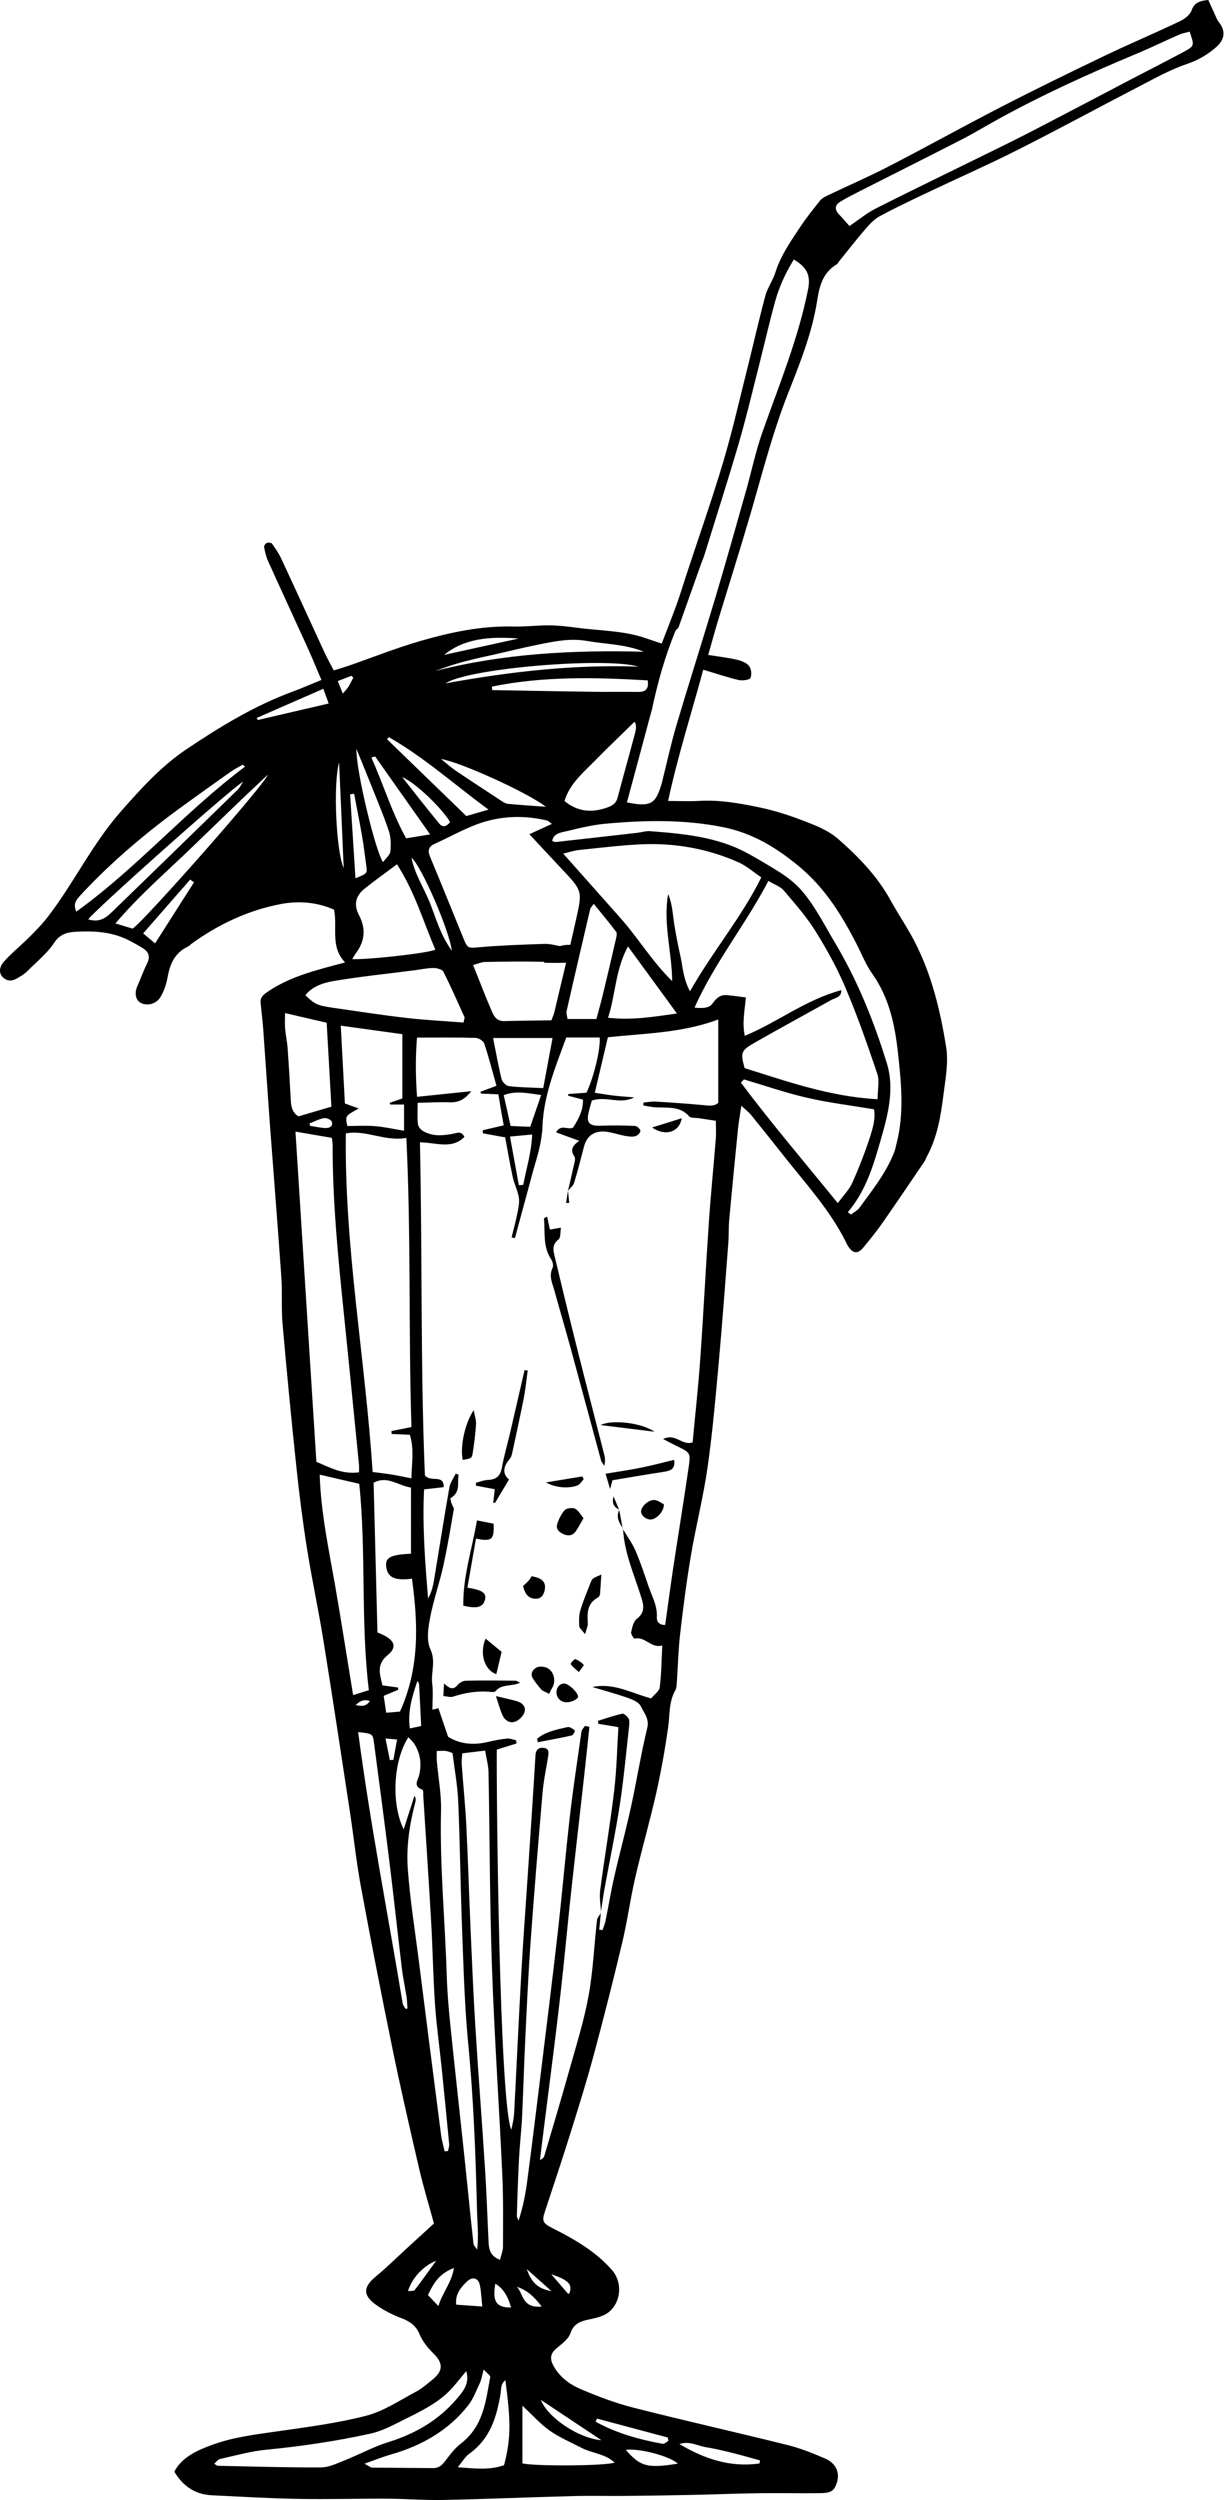 <svg width="245" height="500" viewBox="0 0 245 500" fill="none" xmlns="http://www.w3.org/2000/svg">
<path fill-rule="evenodd" clip-rule="evenodd" d="M243.778 4.429C243.356 3.891 243.131 3.216 242.848 2.6C242.439 1.734 242.054 0.855 241.662 0C239.867 0.167 238.838 0.572 238.317 2.082C238.017 2.947 236.94 3.792 235.972 4.252C231.049 6.596 225.997 8.729 221.08 11.083C214.147 14.412 207.23 17.778 200.409 21.291C192.811 25.199 185.367 29.342 177.776 33.264C173.721 35.359 169.497 37.188 165.364 39.161C164.853 39.406 164.308 39.733 163.981 40.149C162.614 41.877 161.231 43.601 160.022 45.423C158.103 48.306 156.127 51.161 155.092 54.449C154.584 56.071 153.494 57.553 153.061 59.181C151.712 64.203 150.581 69.27 149.316 74.305C147.787 80.394 146.403 86.513 144.601 92.533C142.363 100.015 139.76 107.409 137.317 114.836C136.645 116.891 136.025 118.955 135.29 120.993C134.356 123.575 133.327 126.134 132.336 128.713C131.102 128.298 130.186 128.005 129.283 127.684C124.758 126.083 119.903 126.168 115.198 125.524C113.433 125.282 111.637 125.085 109.856 125.068C107.471 125.054 105.086 125.364 102.704 125.303C96.227 125.139 90.033 126.465 83.979 128.226C79.154 129.63 74.493 131.49 69.757 133.139C68.855 133.449 67.931 133.718 66.756 134.083C66.074 132.774 65.451 131.677 64.926 130.546C62.034 124.284 59.178 118.008 56.265 111.756C55.771 110.693 55.087 109.698 54.398 108.724C54.269 108.54 53.625 108.465 53.359 108.584C53.083 108.707 52.773 109.156 52.821 109.412C53.005 110.366 53.213 111.344 53.621 112.236C56.221 118.008 58.896 123.752 61.512 129.517C62.442 131.572 63.287 133.657 64.282 135.987C62.132 136.866 60.446 137.613 58.715 138.25C50.92 141.112 44.02 145.336 37.353 149.806C32.249 153.227 28.222 157.697 24.259 162.195C18.471 168.76 14.835 176.484 9.598 183.329C8.488 184.78 7.169 186.112 5.857 187.434C4.198 189.094 2.321 190.586 0.784 192.33C-0.367 193.632 -0.173 194.971 0.863 195.7C2.093 196.562 3.118 195.86 4.11 195.257C4.6 194.957 5.084 194.62 5.472 194.225C7.319 192.365 9.459 190.651 10.845 188.542C11.905 186.937 13.278 186.474 14.931 186.368C18.113 186.167 21.326 186.273 24.317 187.421C25.768 187.976 27.118 188.77 28.44 189.554C29.639 190.262 30.123 191.213 29.482 192.542C28.726 194.092 28.126 195.7 27.448 197.281C26.835 198.702 27.142 200.075 28.215 200.606C29.455 201.223 31.23 200.821 32.065 199.448C32.76 198.296 33.233 196.974 33.468 195.683C33.949 193.043 34.753 190.654 37.625 189.288C37.884 189.165 38.065 188.927 38.296 188.76C43.571 184.947 49.417 182.119 56.071 180.825C59.751 180.113 63.383 180.423 66.81 181.929C67.543 185.537 65.989 189.346 69.022 192.487C63.407 193.986 58.034 195.25 53.495 198.378C52.575 199.012 52.044 199.506 52.119 200.456C52.262 202.235 52.511 204 52.64 205.782C53.1 212.098 53.506 218.419 53.969 224.735C54.729 234.96 55.557 245.178 56.265 255.403C56.483 258.517 56.242 261.655 56.511 264.765C57.342 274.268 58.252 283.763 59.26 293.249C59.836 298.748 60.531 304.233 61.397 309.701C62.374 315.875 63.706 322.004 64.698 328.178C66.545 339.633 68.265 351.104 70.013 362.573C70.766 367.513 71.28 372.487 72.194 377.407C74.19 388.214 76.292 399.008 78.504 409.785C80.142 417.754 81.962 425.696 83.808 433.634C84.674 437.372 85.802 441.062 86.786 444.697C84.786 446.53 82.909 448.247 81.035 449.965C79.1 451.733 77.246 453.59 75.209 455.259C72.592 457.413 72.49 459.082 75.365 461.075C76.837 462.101 78.517 462.963 80.241 463.61C82.006 464.278 83.195 465.133 83.897 466.816C84.469 468.186 85.474 469.498 86.592 470.588C88.657 472.612 88.728 474.124 86.418 475.988C85.382 476.826 84.364 477.722 83.175 478.349C79.924 480.063 76.776 482.23 73.243 483.143C67.441 484.645 61.39 485.419 55.4 486.274C50.967 486.908 46.518 487.456 42.354 488.993C39.315 490.114 36.375 491.46 34.862 494.328C36.528 497.112 38.869 498.88 42.395 499.054C48.153 499.333 53.911 499.671 59.676 499.776C65.556 499.889 71.444 499.705 77.335 499.732C81.117 499.749 84.905 500.066 88.687 499.988C97.345 499.807 105.999 499.439 114.656 499.211C118.125 499.119 121.6 499.214 125.068 499.18C129.559 499.139 134.053 499.064 138.543 498.976C142.915 498.884 147.286 498.696 151.661 498.642C155.752 498.584 159.844 498.676 163.94 498.632C166.277 498.604 166.832 498.189 167.388 496.475C168.008 494.546 167.194 492.632 165.027 491.705C162.614 490.669 160.131 489.657 157.562 489.017C147.293 486.458 136.942 484.141 126.69 481.531C123.072 480.611 119.556 479.272 116.155 477.828C113.821 476.84 111.828 475.293 110.656 473.082C109.978 471.808 110.022 470.755 111.239 469.716C112.312 468.799 113.682 467.845 114.07 466.68C114.7 464.799 115.985 464.24 117.852 463.876C119.177 463.613 120.649 463.266 121.637 462.513C124.237 460.52 124.55 456.506 122.448 454.07C119.29 450.394 115.031 447.917 110.602 445.682C108.578 444.66 108.336 444.268 108.973 442.336C110.772 436.898 112.581 431.457 114.288 425.996C115.866 420.946 117.436 415.89 118.806 410.79C120.799 403.349 122.697 395.887 124.475 388.398C125.484 384.143 126.056 379.806 127.041 375.543C128.349 369.874 129.971 364.263 131.252 358.586C132.23 354.229 133.007 349.823 133.634 345.415C133.981 342.958 133.739 340.43 135.037 338.113C135.293 337.657 135.32 337.077 135.361 336.549C135.589 333.261 135.657 329.957 136.039 326.682C136.639 321.459 137.317 316.229 138.196 311.037C139.194 305.143 140.683 299.31 141.524 293.398C142.526 286.339 143.139 279.232 143.783 272.135C144.492 264.326 145.054 256.506 145.657 248.687C145.78 247.086 145.702 245.471 145.848 243.87C146.4 237.836 146.993 231.802 147.599 225.774C147.736 224.398 147.988 223.035 148.267 221.154C149.17 221.993 149.756 222.425 150.189 222.957C152.359 225.628 154.499 228.32 156.632 231.018C161.044 236.619 165.94 241.941 169.108 248.261C169.268 248.588 169.412 248.919 169.616 249.229C170.594 250.762 171.568 250.847 172.693 249.467C173.926 247.958 175.187 246.449 176.294 244.864C179.19 240.718 182.018 236.527 184.856 232.35C185.064 232.047 185.169 231.689 185.34 231.372C187.469 227.458 188.154 223.209 188.689 218.96C189.091 215.778 189.728 212.487 189.224 209.38C187.892 201.076 185.858 192.893 181.292 185.407C180.151 183.537 179.003 181.666 177.943 179.758C175.367 175.152 171.664 171.312 167.596 167.762C166.274 166.61 164.577 165.718 162.884 165.019C159.279 163.537 155.599 162.236 151.684 161.432C147.777 160.634 143.903 159.939 139.865 160.178C137.916 160.294 135.954 160.195 133.617 160.195C135.606 151.026 138.346 142.457 140.649 133.94C143.231 134.71 145.443 135.466 147.722 136.001C148.465 136.178 149.906 135.981 150.08 135.599C150.393 134.921 150.277 133.81 149.811 133.197C149.33 132.567 148.274 132.151 147.385 131.943C145.593 131.531 143.739 131.32 141.644 130.986C142.342 128.533 142.945 126.298 143.616 124.083C145.76 117.027 147.991 109.991 150.059 102.915C152.424 94.806 154.485 86.629 157.603 78.697C159.947 72.738 162.355 66.772 163.374 60.472C163.851 57.529 164.349 54.64 167.422 52.81C167.572 52.718 167.633 52.507 167.745 52.36C169.497 50.19 171.204 47.986 173.03 45.87C173.868 44.895 174.795 43.87 175.943 43.243C179.091 41.539 182.355 40.006 185.609 38.459C191.592 35.614 197.684 32.93 203.581 29.955C211.741 25.836 219.751 21.471 227.857 17.271C230.964 15.666 234.048 13.928 237.376 12.8C239.697 12.01 241.53 10.909 243.24 9.424C244.978 7.898 245.161 6.191 243.778 4.429ZM15.271 182.32C14.576 180.9 15.186 180.034 16.065 179.077C22.245 172.399 29.25 166.488 36.773 161.047C39.864 158.808 42.971 156.583 46.095 154.379C46.862 153.841 47.731 153.415 48.548 152.934C48.705 153.064 48.858 153.193 49.015 153.326C37.053 162.276 27.516 173.489 15.271 182.32ZM17.646 183.877C18.815 182.143 45.809 158.058 48.637 156.314C48.095 157.145 47.918 157.571 47.598 157.881C39.319 165.953 31.032 174.021 22.733 182.072C21.459 183.305 20.171 184.641 17.646 183.877ZM31.019 188.668C30.106 187.908 29.434 187.349 28.63 186.678C31.86 182.978 34.944 179.445 38.034 175.915C38.286 176.096 38.545 176.28 38.801 176.46C36.266 180.443 33.731 184.423 31.019 188.668ZM26.535 185.727C25.605 185.445 24.583 185.138 23.087 184.685C27.813 179.111 33.223 174.447 38.317 169.534C43.38 164.648 48.415 159.738 53.574 154.927C52.937 156.907 29.063 183.956 26.535 185.727ZM51.584 143.997C51.495 143.861 51.41 143.728 51.322 143.595C55.662 141.694 59.999 139.796 64.667 137.756C65.042 138.795 65.356 139.664 65.734 140.699C60.865 141.834 56.221 142.917 51.584 143.997ZM129.549 136.076C129.77 137.779 129.17 138.41 127.617 138.383C124.632 138.342 121.654 138.4 118.673 138.359C111.927 138.267 105.191 138.137 98.449 138.021C98.425 137.786 98.397 137.555 98.374 137.32C108.697 135.207 119.116 135.459 129.549 136.076ZM126.898 147.037C125.811 151.2 124.608 155.34 123.528 159.5C123.215 160.699 122.479 161.166 121.201 161.588C118.101 162.61 115.409 162.27 112.898 160.198C113.934 156.713 116.731 154.457 119.143 151.984C121.63 149.439 124.23 146.979 126.915 144.342C127.443 145.238 127.123 146.181 126.898 147.037ZM112.261 173.687C116.428 178.109 116.499 178.116 115.266 183.659C114.874 185.431 114.472 187.199 114.06 188.968C113.361 188.961 112.697 188.988 112.022 189.22C111.021 189.053 109.999 188.743 108.99 188.777C104.721 188.913 100.445 189.056 96.197 189.417C93.621 189.635 93.556 189.792 92.691 187.68C90.469 182.245 88.292 176.804 86.03 171.387C85.532 170.191 85.6 169.356 86.974 168.743C90.268 167.275 93.403 165.404 96.851 164.368C100.881 163.159 105.188 163.084 109.399 164.106C109.648 164.164 109.842 164.399 110.384 164.781C108.84 165.486 107.505 166.096 105.873 166.839C108.111 169.237 110.176 171.469 112.261 173.687ZM106.043 225.362C104.738 225.304 103.573 225.257 102.125 225.195C101.665 223.148 101.225 221.182 100.745 219.032C103.256 218.054 105.515 218.671 108.237 218.994C107.467 221.226 106.762 223.274 106.043 225.362ZM106.438 226.899C106.282 230.514 105.263 233.716 104.649 236.974C104.356 236.997 104.06 237.021 103.77 237.042C103.201 233.921 102.636 230.803 101.999 227.314C103.481 227.175 104.776 227.056 106.438 226.899ZM101.777 217.229C101.215 217.165 100.459 216.381 100.319 215.826C99.675 213.23 99.222 210.603 98.619 207.604H110.51C109.907 210.848 109.317 214.047 108.646 217.618C106.258 217.505 103.999 217.488 101.777 217.229ZM110.281 204.061C107.184 204.112 104.033 204.129 100.881 204.218C99.317 204.259 98.789 203.226 98.374 202.276C97.082 199.298 95.934 196.276 94.619 193.002C95.59 192.746 96.295 192.409 97.018 192.395C100.796 192.324 104.581 192.259 108.356 192.351C108.506 192.354 108.66 192.361 108.799 192.361C108.793 192.47 108.84 192.538 108.959 192.548C110.397 192.603 111.777 192.576 113.222 192.548C112.435 195.857 111.637 199.162 110.861 202.473C110.758 202.892 110.561 203.301 110.281 204.061ZM113.334 202.163C114.871 195.37 116.458 188.576 118.046 181.792C118.084 181.629 118.247 181.489 118.745 180.76C120.401 182.808 121.859 184.549 123.218 186.344C123.436 186.637 123.331 187.186 123.235 187.595C122.38 191.332 121.498 195.06 120.602 198.787C120.21 200.422 119.746 202.047 119.28 203.802H113.508C113.45 203.318 113.212 202.708 113.334 202.163ZM125.593 189.285C128.956 193.891 132.032 198.095 135.388 202.698C130.642 203.369 126.424 204.081 121.607 203.55C123.15 198.852 123.014 194.071 125.593 189.285ZM138.002 198.255C136.632 195.717 136.577 193.496 136.114 191.373C135.657 189.281 135.225 187.176 134.884 185.063C134.547 182.968 134.492 180.825 133.63 178.808C132.584 184.661 134.383 190.351 134.438 196.228C130.404 192.279 127.641 187.595 123.992 183.496C120.291 179.332 116.595 175.166 112.639 170.716C113.927 170.416 114.827 170.103 115.757 170.004C119.917 169.581 124.07 169.05 128.247 168.862C135.027 168.559 141.552 169.738 147.64 172.433C149.299 173.166 150.679 174.413 152.26 175.472C148.352 183.414 142.553 190.228 138.002 198.255ZM71.805 183.039C70.708 180.951 71.09 179.206 72.916 177.734C74.963 176.092 77.12 174.559 79.4 172.859C83.004 178.474 84.66 184.344 87.076 189.928C85.58 190.637 73.672 191.962 70.439 191.826C70.759 191.315 71.018 190.848 71.332 190.419C73.059 188.034 73.113 185.523 71.805 183.039ZM85.968 180.542C84.769 177.54 82.882 174.729 82.302 171.537C84.353 173.312 89.917 186.198 90.36 190.14C88.016 186.855 87.188 183.601 85.968 180.542ZM80.435 155.418C83.304 156.617 88.711 162.058 90.019 164.42C89.427 165.169 88.629 165.649 87.87 164.736C85.338 161.667 82.905 158.529 80.435 155.418ZM100.241 160.147C97.195 158.15 94.145 156.157 91.13 154.127C90.214 153.507 89.399 152.76 88.197 151.8C92.036 152.386 105.621 158.566 109.171 161.357C106.23 161.135 103.873 160.989 101.525 160.764C101.075 160.713 100.629 160.403 100.241 160.147ZM89.11 136.672C93.539 133.653 121.051 131.367 127.719 133.326C114.895 132.88 102.285 134.277 89.11 136.672ZM103.753 127.701C98.37 128.884 93.6 129.93 88.824 130.979C92.861 127.674 97.866 127.265 103.753 127.701ZM90.806 132.897C92.125 132.495 93.461 132.148 94.81 131.817C96.251 131.466 97.703 131.17 99.147 130.839C101.944 130.205 104.724 129.507 107.535 128.945C110.779 128.294 113.968 127.589 117.409 128.192C121.177 128.856 125.102 128.832 128.768 130.345C114.639 129.981 100.653 130.689 86.95 134.222C88.234 133.776 89.502 133.296 90.806 132.897ZM77.781 147.439C84.824 151.469 90.715 156.777 97.699 161.922C95.743 162.491 94.639 162.811 93.266 163.21C87.955 158.065 82.677 152.948 77.396 147.834C77.526 147.701 77.655 147.571 77.781 147.439ZM75.018 151.282C78.592 156.352 82.173 161.425 86.023 166.883C84.261 167.169 82.885 167.394 81.229 167.663C78.35 162.495 76.691 156.876 74.272 151.517C74.524 151.439 74.769 151.357 75.018 151.282ZM71.284 149.776C72.163 151.933 73.059 154.093 73.921 156.256C75.222 159.53 76.612 162.788 77.744 166.116C78.187 167.425 78.21 168.903 78.081 170.28C78.016 170.982 77.185 171.622 76.609 172.416C75.233 170.682 71.199 154.328 71.284 149.776ZM72.425 167.281C72.759 169.21 72.977 171.155 73.253 173.094C73.481 174.682 73.485 174.682 71.093 175.653C70.728 169.963 70.374 164.416 70.023 158.873C70.289 158.825 70.555 158.784 70.82 158.74C71.359 161.585 71.931 164.426 72.425 167.281ZM67.819 152.467C68.132 159.52 68.439 166.573 68.742 173.625C67.236 170.304 66.592 156.863 67.819 152.467ZM68.568 138.71C68.18 137.749 67.904 137.071 67.556 136.219C68.603 135.814 69.447 135.483 70.289 135.153C70.412 135.279 70.538 135.408 70.657 135.534C70.323 136.164 70.016 136.802 69.648 137.408C69.42 137.779 69.086 138.093 68.568 138.71ZM66.875 196.177C72.156 195.298 77.509 194.749 82.834 194.061C84.115 193.898 85.393 193.612 86.677 193.594C87.359 193.591 88.439 193.884 88.66 194.317C90.176 197.315 91.525 200.385 92.902 203.434C92.963 203.574 92.844 203.782 92.708 204.507C88.827 204.201 85.059 204.017 81.325 203.587C76.487 203.029 71.665 202.289 66.848 201.591C63.386 201.09 63.045 200.909 61.076 199.046C62.48 197.237 64.725 196.538 66.875 196.177ZM79.992 342.318C79.243 342.379 78.272 342.457 77.239 342.546C77.066 341.357 76.906 340.273 76.745 339.166C77.764 338.74 78.704 338.348 79.641 337.96C79.624 337.807 79.614 337.653 79.604 337.5C78.623 337.367 77.641 337.231 76.493 337.074C76.03 334.934 75.151 332.955 77.543 331.009C79.635 329.302 78.882 327.766 75.492 326.498C75.24 316.601 74.974 306.577 74.722 296.543C77.526 295.065 79.529 297.102 82.197 297.518V310.741C78.009 310.938 76.974 311.507 77.26 313.463C77.549 315.504 79.025 316.185 82.391 315.735C83.618 324.693 83.958 333.561 79.992 342.318ZM83.485 336.168C83.6 336.389 83.802 336.607 83.812 336.839C83.965 339.578 84.098 342.328 84.234 345.2C83.539 345.35 82.902 345.483 81.972 345.687C81.485 342.294 82.456 339.238 83.485 336.168ZM79.42 347.898C79.151 349.346 78.909 350.665 78.667 351.983C78.432 351.987 78.197 351.994 77.965 351.997C77.703 350.699 77.447 349.404 77.1 347.69C78.098 347.782 78.565 347.823 79.42 347.898ZM82.285 295.668C80.827 295.385 79.618 295.119 78.394 294.918C77.154 294.714 75.9 294.577 74.527 294.393C73.059 271.726 68.865 249.512 69.168 226.681C73.216 225.911 76.933 228.35 81.27 227.584C82.224 247.086 81.679 266.281 82.289 285.412C80.704 285.726 79.502 285.968 78.296 286.206C78.302 286.4 78.306 286.598 78.316 286.792C79.485 286.847 80.65 286.894 81.972 286.952C82.868 289.79 82.343 292.591 82.285 295.668ZM78.043 220.902H80.81V226.149C78.854 225.826 76.967 225.393 75.055 225.233C73.192 225.076 71.301 225.199 69.468 225.199C69.032 223.171 69.032 223.171 71.757 221.7C70.838 221.366 70.081 221.093 68.981 220.695C68.718 215.72 68.446 210.623 68.156 205.131C72.483 205.731 76.357 206.265 80.473 206.834V219.693C79.716 219.952 78.834 220.252 77.948 220.555C77.975 220.671 78.006 220.783 78.043 220.902ZM65.09 225.611C64.051 225.57 63.022 225.318 61.993 225.165C61.962 225.001 61.938 224.834 61.918 224.674C62.872 224.303 63.802 223.812 64.803 223.618C65.26 223.529 66.18 223.921 66.33 224.286C66.691 225.127 66.003 225.648 65.09 225.611ZM57.529 209.703C57.434 208.378 57.141 207.063 57.025 205.737C56.94 204.787 57.008 203.823 57.008 202.616C59.996 203.312 62.555 203.901 65.335 204.545C65.655 210.248 65.976 215.894 66.279 221.335C63.853 222.047 61.829 222.647 59.693 223.27C58.504 222.565 58.231 221.393 58.163 220.105C57.976 216.633 57.778 213.168 57.529 209.703ZM59.097 226.323C61.475 226.732 63.833 227.134 66.367 227.57C66.408 227.945 66.521 228.463 66.521 228.981C66.51 240.227 67.608 251.413 68.759 262.598C69.802 272.704 70.79 282.816 71.795 292.921C71.839 293.358 71.802 293.794 71.802 294.465C68.531 294.901 66.142 293.593 63.277 292.356C61.891 270.493 60.5 248.49 59.097 226.323ZM66.977 316.832C65.71 309.616 64.173 302.437 63.941 294.928C66.582 295.542 69.035 296.111 71.846 296.761C73.267 310.318 72.098 324.147 73.768 338.035C72.698 338.369 71.819 338.645 70.623 339.019C69.376 331.418 68.248 324.117 66.977 316.832ZM73.982 340.205C73.284 341.255 72.459 341.299 71.13 341.006C72.027 340.185 72.722 339.793 73.982 340.205ZM81.117 401.782C80.916 401.41 80.595 401.056 80.531 400.664C77.546 382.61 74.02 364.624 71.631 346.423C74.524 346.733 74.561 346.73 74.807 348.621C75.856 356.593 76.919 364.566 77.907 372.542C78.779 379.629 79.536 386.726 80.391 393.812C80.616 395.673 81.025 397.509 81.308 399.359C81.423 400.136 81.434 400.923 81.495 401.703C81.365 401.73 81.243 401.758 81.117 401.782ZM83.849 392.8C83.045 386.422 82.006 380.061 81.553 373.67C81.246 369.278 81.907 364.855 83.045 360.535C83.158 360.116 83.239 359.694 82.892 359.155C82.197 361.326 81.502 363.493 80.735 365.871C78.207 360.712 78.65 352.096 81.682 347.438C82.135 347.946 82.599 348.341 82.888 348.811C84.108 350.771 84.347 352.869 83.829 355.033C83.573 356.096 82.544 357.234 84.49 357.939C84.704 358.014 84.629 358.77 84.657 359.213C85.188 367.578 85.747 375.932 86.227 384.293C86.541 389.816 86.623 395.346 87.001 400.862C87.297 405.127 87.9 409.373 88.336 413.631C88.854 418.691 89.362 423.754 89.832 428.817C89.88 429.27 89.686 429.744 89.604 430.207C89.382 430.224 89.151 430.241 88.926 430.258C88.687 429.185 88.36 428.122 88.221 427.042C86.742 415.631 85.29 404.214 83.849 392.8ZM95.096 405.7C94.694 399.294 94.425 392.889 94.142 386.48C93.829 379.349 93.624 372.215 93.266 365.094C93.055 361.012 92.639 356.937 92.347 352.862C92.295 352.171 92.404 351.469 92.449 350.668C93.934 350.491 95.287 350.328 97.024 350.116C97.277 351.697 97.679 353.07 97.702 354.447C97.954 367.455 97.941 380.47 98.394 393.472C98.874 407.277 99.825 421.072 100.459 434.871C100.68 439.679 100.605 444.5 100.598 449.314C100.592 450.155 100.234 450.99 100.006 451.961C97.931 451.174 97.791 449.747 97.716 448.339C97.474 443.644 97.338 438.943 97.035 434.251C96.432 424.732 95.692 415.219 95.096 405.7ZM96.459 461.297C94.384 461.15 92.83 461.041 91.243 460.929C90.997 458.895 92.105 457.528 93.399 456.292C94.472 455.266 95.645 455.559 95.958 456.963C96.241 458.247 96.272 459.576 96.459 461.297ZM92.415 385.768C92.711 393.431 92.905 401.107 93.645 408.735C94.711 419.757 95.123 430.793 95.396 441.842C95.461 444.493 95.75 447.14 95.44 449.92C95.181 449.529 94.745 449.154 94.697 448.741C94.064 442.98 93.501 437.212 92.895 431.447C91.955 422.572 90.96 413.703 90.05 404.827C89.713 401.546 89.444 398.248 89.345 394.957C89.004 383.993 87.931 373.053 88.207 362.068C88.285 358.791 87.651 355.496 87.365 352.208C87.307 351.612 87.359 351.002 87.359 350.181C88.2 350.181 88.694 350.14 89.178 350.195C89.553 350.242 89.921 350.413 90.503 350.593C90.898 353.837 91.512 357.091 91.648 360.365C92.009 368.832 92.091 377.302 92.415 385.768ZM82.912 458.039C82.752 458.247 82.108 458.155 81.597 458.213C82.415 455.549 84.694 453.154 87.232 452.145C85.805 454.118 84.401 456.104 82.912 458.039ZM87.679 461.205C86.704 460.183 86.166 459.614 85.583 459C86.65 456.833 87.655 454.803 90.786 453.583C90.333 456.564 88.507 458.445 87.679 461.205ZM64.19 493.48C57.315 493.514 50.439 493.296 43.564 493.153C43.4 493.15 43.243 492.983 42.838 492.754C43.25 492.4 43.56 491.896 43.986 491.8C47.059 491.116 50.122 490.247 53.25 489.943C60.282 489.259 67.24 488.226 74.098 486.724C76.176 486.267 78.149 485.262 80.043 484.308C83.679 482.479 87.457 480.782 90.214 477.838C91.192 476.785 92.053 475.647 93.243 474.22C93.992 476.646 92.646 478.233 91.444 479.657C87.945 483.818 83.352 486.652 77.802 488.373C74.732 489.323 71.907 490.884 68.923 492.07C67.403 492.679 65.775 493.473 64.19 493.48ZM86.619 493.616C82.541 493.579 78.466 493.565 74.388 493.518C74.136 493.514 73.894 493.269 72.892 492.734C75.045 491.981 76.551 491.361 78.118 490.918C84.473 489.109 89.798 485.974 93.645 481.061C94.697 479.712 95.28 478.056 96.006 476.516C96.299 475.882 96.391 475.174 96.738 473.899C97.427 474.669 98.108 475.106 98.047 475.419C97.133 480.22 96.745 485.208 92.139 488.737C90.953 489.644 90.053 490.874 89.161 492.042C88.507 492.884 87.917 493.627 86.619 493.616ZM100.81 493.03C98.029 494.035 95.144 493.725 91.549 493.446C92.551 492.236 93.031 491.337 93.811 490.778C98.138 487.681 99.324 483.317 100.118 478.758C100.271 477.862 100.053 476.836 101.079 476.029C102.074 483.787 102.319 487.293 100.81 493.03ZM99.065 456.738C100.554 457.614 101.566 459.12 102.207 461.491C99.215 461.528 98.469 460.295 99.065 456.738ZM104.486 492.683V481.146C106.578 483.088 108.091 484.823 109.965 486.141C111.896 487.497 114.183 488.458 116.326 489.576C118.411 490.662 121.085 490.744 122.912 492.523C120.877 493.184 107.351 493.269 104.486 492.683ZM103.385 457.358C105.416 458.019 106.82 459.324 108.343 461.307C104.411 461.695 104.704 458.779 103.385 457.358ZM141.204 489.436C143.061 489.746 144.894 490.185 146.717 490.639C148.499 491.078 150.25 491.603 152.015 492.09C151.971 492.291 151.93 492.492 151.885 492.696C145.913 493.531 140.754 491.695 135.893 488.812C137.821 488.127 139.463 489.143 141.204 489.436ZM125.16 489.978C127.637 489.586 133.821 491.139 135.576 492.724C129.453 493.695 128.128 493.327 125.16 489.978ZM119.382 483.708C124.118 484.973 128.843 486.24 133.576 487.507C133.61 487.729 133.644 487.954 133.671 488.179C133.3 488.386 132.874 488.819 132.56 488.761C127.821 487.906 123.256 486.632 119.14 484.342C119.225 484.128 119.307 483.92 119.382 483.708ZM120.281 488.032C115.886 487.732 109.546 483.576 108.172 479.974C112.268 482.7 116.329 485.402 120.281 488.032ZM113.852 458.714C113.76 458.717 113.617 458.752 113.583 458.711C112.465 457.426 111.358 456.135 110.247 454.844C113.845 456.057 114.544 456.932 113.852 458.714ZM110.298 458.23C107.665 457.736 106.336 456.636 105.348 453.811C106.902 455.201 108.459 456.591 110.298 458.23ZM143.668 220.558C142.778 221.352 141.627 221.114 140.434 221.001C137.358 220.718 134.271 220.504 131.184 220.32C130.37 220.272 129.538 220.432 128.714 220.497C128.693 220.691 128.673 220.889 128.656 221.083C129.348 221.202 130.032 221.369 130.734 221.43C133.218 221.655 135.93 221.062 137.831 223.274C138.145 223.638 139.143 223.543 139.824 223.648C140.891 223.815 141.957 223.969 143.17 224.153C143.17 225.434 143.248 226.579 143.163 227.713C142.714 233.321 142.148 238.919 141.766 244.531C141.143 253.6 140.7 262.677 140.053 271.74C139.661 277.334 139.044 282.911 138.526 288.479C136.349 289.177 135.143 286.56 132.618 287.801C133.729 288.373 134.516 288.799 135.317 289.194C138.066 290.523 138.158 290.533 137.739 293.385C136.748 300.196 135.64 306.993 134.611 313.797C134.056 317.497 133.569 321.204 133.037 324.992C131.647 325.003 131.32 324.141 131.368 323.432C131.511 321.197 130.397 319.272 129.702 317.248C128.881 314.863 128.101 312.458 127.099 310.134C126.451 308.652 125.467 307.289 124.618 305.879C124.881 310.679 126.911 315.098 128.308 319.65C128.785 321.18 128.976 322.509 127.375 323.759C126.652 324.321 126.434 325.5 126.227 326.437C126.141 326.829 126.792 327.749 126.898 327.725C129.068 327.2 130.141 329.722 132.451 329.098C132.305 331.967 132.291 334.716 131.954 337.439C131.862 338.232 130.83 338.931 130.23 339.677C126.223 338.611 122.731 336.502 118.482 337.401C120.864 338.12 123.276 338.778 125.617 339.595C126.567 339.933 127.784 340.474 128.138 341.207C128.792 342.556 129.896 343.752 129.453 345.578C128.172 350.876 127.32 356.253 126.155 361.578C125.143 366.201 123.886 370.787 122.837 375.407C122.176 378.283 121.712 381.189 121.123 384.078C120.993 384.736 120.724 385.37 120.51 386.013C120.288 385.99 120.073 385.962 119.852 385.942C119.951 384.838 120.06 383.734 120.159 382.63C119.876 383.1 119.453 383.557 119.399 384.044C118.823 389.104 118.619 394.208 117.705 399.209C116.792 404.207 115.239 409.117 113.859 414.044C112.264 419.751 110.554 425.437 108.881 431.127C108.782 431.454 108.588 431.754 107.992 431.989C109.74 417.597 111.76 403.223 113.154 388.804C114.557 374.31 116.407 359.85 117.879 345.36C117.579 345.302 117.283 345.244 116.983 345.186C116.745 345.561 116.349 345.922 116.295 346.321C115.484 351.987 114.622 357.646 113.968 363.326C113.079 371.046 112.425 378.784 111.549 386.508C110.452 396.173 109.239 405.833 108.057 415.488C107.218 422.316 106.374 429.144 105.477 435.968C105.123 438.677 104.626 441.372 103.706 444.132C103.59 443.784 103.355 443.44 103.368 443.099C103.484 439.277 103.607 435.447 103.808 431.624C103.954 428.868 104.282 426.122 104.418 423.365C104.663 418.207 104.799 413.049 105.052 407.894C105.365 401.39 105.655 394.886 106.118 388.392C106.833 378.422 107.661 368.457 108.513 358.501C108.721 356.109 109.242 353.745 109.614 351.367C109.74 350.552 109.893 349.616 108.591 349.554C107.508 349.5 107.143 350.157 107.089 351.135C106.646 358.603 106.149 366.065 105.651 373.533C105.205 380.375 104.684 387.213 104.295 394.051C103.76 403.489 103.338 412.933 102.84 422.367C102.779 423.573 102.558 424.769 102.247 425.945C99.862 420.214 99.276 358.528 99.355 349.922C100.673 349.51 101.985 349.101 103.304 348.692C103.273 348.478 103.246 348.266 103.219 348.052C102.619 347.929 101.999 347.653 101.42 347.711C100.135 347.84 98.861 348.082 97.61 348.386C94.697 349.084 91.968 348.825 89.617 347.346C88.95 345.374 88.312 343.503 87.675 341.629C87.451 341.687 87.134 341.769 86.483 341.939C86.483 340.062 86.65 338.369 86.442 336.709C86.159 334.461 87.205 332.29 86.094 329.899C85.256 328.076 85.624 325.65 86.016 323.575C86.67 320.079 87.887 316.672 88.657 313.19C89.488 309.439 90.108 305.65 90.762 301.869C90.82 301.521 90.442 301.133 90.333 300.744C90.221 300.366 89.996 299.705 90.149 299.606C92.183 298.376 91.413 296.536 91.726 294.938C91.536 294.87 91.338 294.799 91.147 294.727C90.708 295.64 90.047 296.519 89.876 297.47C88.8 303.633 87.832 309.817 86.81 315.988C86.595 317.241 86.306 318.482 85.618 319.691C85.018 312.448 84.459 305.252 84.813 297.875C86.204 297.719 87.43 297.576 88.745 297.426C88.772 294.734 86.152 296.557 84.98 295.061C84.078 273.286 84.483 250.949 83.986 228.469C87.089 228.469 90.377 229.955 92.881 227.369C92.227 226.064 91.311 226.64 90.486 226.776C88.715 227.073 87.008 227.294 85.233 226.524C84.166 226.064 83.621 225.478 83.549 224.551C83.457 223.328 83.529 222.098 83.529 220.562C85.798 220.514 87.87 220.381 89.931 220.459C91.689 220.524 92.902 219.942 94.251 218.238C90.398 218.637 87.103 218.981 83.41 219.362C83.113 215.359 83.076 211.512 83.399 207.519C87.43 207.519 91.284 207.468 95.13 207.574C95.74 207.587 96.691 208.208 96.854 208.715C97.777 211.512 98.507 214.361 99.294 217.155C97.978 217.645 97.035 217.999 96.091 218.35C96.122 218.473 96.159 218.592 96.193 218.715C97.253 218.759 98.312 218.804 99.678 218.861C99.859 219.942 100.026 220.974 100.196 221.999C100.36 222.96 100.541 223.914 100.745 225.069C99.263 225.41 97.917 225.723 96.568 226.04C96.568 226.245 96.568 226.452 96.568 226.66C97.941 226.912 99.314 227.161 101.035 227.478C101.518 230.057 101.968 232.766 102.558 235.447C102.851 236.813 103.546 238.115 103.764 239.485C103.927 240.493 103.692 241.573 103.488 242.599C103.164 244.234 102.714 245.852 102.316 247.478C102.541 247.519 102.769 247.566 102.99 247.611C104.2 243.147 105.406 238.684 106.612 234.221C107.038 232.66 107.552 231.12 107.896 229.546C108.196 228.183 108.442 226.79 108.486 225.403C108.707 219.158 111.082 213.414 113.249 207.499H119.937C120.118 209.846 118.775 215.42 117.293 218.541C116.138 218.623 114.905 218.708 113.668 218.8C113.648 218.913 113.624 219.022 113.603 219.134C114.605 219.396 115.6 219.655 116.595 219.914C116.646 221.659 116.091 223.229 114.625 225.502C113.624 226.091 112.189 224.698 111.215 226.47C112.724 227.021 114.189 227.553 115.849 228.163C114.578 229.059 113.951 229.907 114.861 231.274C115.215 231.812 114.809 232.793 114.653 233.553C114.336 235.089 113.951 236.616 113.597 238.149L113.593 238.152C113.467 238.963 113.344 239.778 113.218 240.589C113.433 240.585 113.637 240.585 113.845 240.585C113.767 239.767 113.678 238.957 113.6 238.146C114.016 237.624 114.646 237.154 114.823 236.568C115.559 234.163 116.162 231.727 116.803 229.297C117.426 226.94 119.174 225.918 121.825 226.425C122.898 226.633 123.93 226.981 125.003 227.175C125.678 227.297 126.441 227.406 127.075 227.243C127.518 227.124 128.087 226.534 128.08 226.163C128.077 225.819 127.395 225.205 126.993 225.185C124.727 225.083 122.448 225.045 120.189 225.141C118.084 225.233 117.331 224.705 117.637 222.916C117.804 221.965 118.121 221.035 118.363 220.122C121.218 219.11 124.067 220.984 126.837 219.468C125.538 219.359 124.237 219.287 122.942 219.137C121.682 218.991 120.435 218.773 118.959 218.555C119.845 214.807 120.68 211.264 121.576 207.451C128.84 206.671 136.356 206.623 143.654 203.894V220.558H143.668ZM145.456 199.029C143.954 198.893 143.231 199.703 142.448 200.766C141.794 201.659 140.441 201.686 138.908 201.516C142.898 192.559 149.081 184.964 153.681 176.184C154.911 176.924 156.097 177.326 156.747 178.085C158.972 180.699 161.269 183.308 163.054 186.164C165.333 189.813 167.429 193.605 169.081 197.509C171.476 203.162 173.503 208.943 175.449 214.735C175.936 216.187 175.52 217.887 175.52 219.843C165.882 219.318 157.415 216.272 148.918 213.618C148.087 210.569 148.175 210.112 150.826 208.596C155.936 205.673 161.129 202.862 166.277 199.983C167.061 199.543 168.308 199.499 168.263 198.031C161.129 199.945 155.698 204.344 148.959 207.165C148.397 204.49 148.955 202.157 149.167 199.485C147.896 199.329 146.676 199.138 145.456 199.029ZM167.562 240.629C160.822 232.337 154.236 224.602 148.179 216.524C148.383 216.31 148.581 216.095 148.785 215.88C153.006 217.131 157.18 218.579 161.476 219.567C165.793 220.558 170.233 221.093 174.798 221.86C175.125 223.652 174.611 225.488 174.055 227.226C173.04 230.384 171.82 233.502 170.458 236.555C169.868 237.894 168.72 239.042 167.562 240.629ZM144.574 165.421C150.54 166.614 155.293 169.551 159.688 173.176C165.027 177.574 168.403 183.107 171.36 188.896C172.359 190.838 173.149 192.906 174.42 194.698C177.909 199.618 179.002 205.141 179.612 210.746C180.263 216.684 180.839 222.657 179.34 228.589C179.186 229.192 179.077 229.815 178.853 230.405C177.279 234.493 174.492 237.986 171.888 241.56C171.49 242.105 170.768 242.466 170.202 242.905C169.987 242.749 169.773 242.592 169.558 242.435C173.166 238.197 174.652 233.168 176.079 228.204C177.537 223.137 178.982 217.884 177.371 212.65C174.798 204.32 171.565 196.201 166.989 188.532C164.979 185.155 163.251 181.67 160.696 178.539C159.177 176.671 157.33 175.292 155.282 174.034C153.313 172.828 151.337 171.632 149.289 170.535C143.371 167.37 136.71 166.75 130.043 166.232C129.177 166.164 128.274 166.471 127.392 166.569C121.964 167.189 116.533 167.806 111.113 168.406C110.939 168.426 110.745 168.293 110.442 168.191C110.7 166.607 112.281 166.488 113.488 166.198C115.971 165.592 118.499 164.985 121.058 164.747C128.908 164.024 136.765 163.864 144.574 165.421ZM161.62 57.832C159.681 67.634 155.862 76.912 152.519 86.332C151.136 90.234 150.305 94.291 149.177 98.271C147.194 105.272 145.235 112.284 143.153 119.262C140.581 127.875 137.835 136.451 135.283 145.071C134.186 148.767 133.385 152.536 132.445 156.273C132.363 156.621 132.254 156.965 132.148 157.306C131.048 160.845 129.917 161.404 125.382 160.471C126.268 157.2 127.147 153.926 128.032 150.651C128.83 147.715 129.586 144.774 130.4 141.844C131.508 136.607 132.959 131.412 134.996 126.407C135.146 126.042 135.382 125.776 135.664 125.603C137.194 121.303 138.717 117 140.243 112.696C140.458 112.104 140.72 111.521 140.904 110.918C143.191 103.535 145.555 96.165 147.725 88.755C149.167 83.842 150.339 78.867 151.599 73.913C152.744 69.396 153.773 64.857 155.006 60.36C155.8 57.444 157.064 54.663 158.764 51.907C161.405 53.437 162.165 55.086 161.62 57.832ZM236.811 10.33C233.23 12.259 229.591 14.099 225.99 15.983C219.288 19.485 212.617 23.022 205.902 26.487C201.85 28.572 197.731 30.551 193.636 32.572C187.449 35.625 181.224 38.616 175.088 41.737C173.377 42.602 171.909 43.843 169.889 45.209C169.228 44.459 168.584 43.689 167.882 42.967C166.887 41.945 166.89 41.049 168.107 40.309C169.425 39.512 170.815 38.814 172.202 38.108C178.873 34.722 185.575 31.379 192.219 27.962C194.719 26.681 197.121 25.219 199.581 23.867C208.406 18.998 217.629 14.797 227.015 10.875C229.993 9.635 232.882 8.228 235.829 6.93C236.422 6.671 237.093 6.559 237.921 6.327C238.886 9.121 238.93 9.182 236.811 10.33Z" fill="black"/>
<path fill-rule="evenodd" clip-rule="evenodd" d="M115.664 270.648C114.07 264.3 112.513 257.943 111.01 251.578C110.717 250.345 110.23 249.05 111.678 247.909C112.176 247.524 112.022 246.474 112.199 245.534C111.215 245.701 110.608 245.806 109.975 245.912C109.78 244.999 109.62 244.243 109.426 243.312C108.935 243.588 108.792 243.636 108.796 243.674C109.048 246.43 108.523 249.285 110.233 251.861C110.557 252.345 110.731 253.166 110.492 253.646C109.739 255.203 110.462 256.597 110.854 258.021C111.923 261.912 113.075 265.779 114.138 269.67C116.175 277.118 118.162 284.572 120.192 292.02C120.301 292.426 120.632 292.787 120.857 293.168C121.095 292.255 120.993 291.475 120.799 290.719C119.099 284.031 117.347 277.349 115.664 270.648Z" fill="black"/>
<path fill-rule="evenodd" clip-rule="evenodd" d="M123.678 345.425C123.416 349.687 123.337 353.96 122.83 358.198C122.036 364.835 120.901 371.445 120.032 378.079C119.855 379.448 120.104 380.869 120.203 382.266C120.424 380.746 120.635 379.237 120.905 377.738C121.927 372.123 123.112 366.518 123.974 360.883C124.768 355.687 125.235 350.451 125.821 345.231C125.879 344.71 125.933 344.107 125.695 343.664C125.473 343.255 124.772 342.669 124.444 342.74C122.799 343.105 121.208 343.667 119.593 344.158C119.62 344.359 119.647 344.556 119.671 344.761C120.884 344.958 122.097 345.159 123.678 345.425Z" fill="black"/>
<path fill-rule="evenodd" clip-rule="evenodd" d="M120.217 382.544C120.213 382.449 120.206 382.353 120.2 382.258C120.189 382.333 120.176 382.411 120.166 382.489C120.179 382.503 120.217 382.544 120.217 382.544Z" fill="black"/>
<path fill-rule="evenodd" clip-rule="evenodd" d="M95.198 297.14C96.462 297.375 97.726 297.613 98.959 297.841C98.837 298.881 98.741 299.722 98.642 300.56C98.772 300.557 98.895 300.557 99.028 300.553C99.896 299.085 100.772 297.623 101.801 295.889C100.452 294.796 100.615 293.324 101.927 291.804C102.217 291.467 102.36 291 102.448 290.571C103.239 286.911 104.043 283.245 104.762 279.569C105.113 277.767 105.283 275.927 105.542 274.108C105.334 274.077 105.126 274.043 104.915 274.016C103.941 278.251 102.966 282.489 101.975 286.728C101.447 288.99 100.789 291.232 100.38 293.508C100.097 295.061 99.402 295.923 97.549 295.988C96.745 296.019 95.961 296.359 95.177 296.557C95.181 296.751 95.188 296.949 95.198 297.14Z" fill="black"/>
<path fill-rule="evenodd" clip-rule="evenodd" d="M98.718 304.733C97.672 304.525 96.588 304.314 95.396 304.082C94.425 309.768 92.561 315.336 92.66 321.124C95.324 321.785 96.537 321.465 96.96 320.061C97.389 318.644 96.571 318.01 93.481 317.533C94.074 314.14 94.633 310.937 95.195 307.721C98.387 308.368 98.868 307.925 98.718 304.733Z" fill="black"/>
<path fill-rule="evenodd" clip-rule="evenodd" d="M104.023 336.546C103.692 336.399 103.372 336.137 103.045 336.133C99.757 336.099 96.459 336.062 93.171 336.14C92.609 336.154 91.89 336.556 91.539 336.978C90.544 338.181 89.791 337.557 88.807 336.699C88.756 337.595 88.715 338.348 88.667 339.203C89.437 339.271 90.088 339.503 90.582 339.336C93.052 338.515 95.573 338.116 98.207 338.385C98.496 338.413 98.95 338.426 99.072 338.273C100.323 336.716 102.302 337.346 104.023 336.546Z" fill="black"/>
<path fill-rule="evenodd" clip-rule="evenodd" d="M121.119 294.741C121.422 295.787 121.661 296.595 122.018 297.811C122.25 296.925 122.369 296.503 122.489 296.046C125.889 295.48 129.282 294.891 132.696 294.373C134.076 294.165 135.132 293.842 134.829 291.961C132.451 292.533 130.328 293.106 128.165 293.542C125.943 293.995 123.701 294.308 121.119 294.741Z" fill="black"/>
<path fill-rule="evenodd" clip-rule="evenodd" d="M118.114 316.543C117.392 318.379 116.618 320.202 116.063 322.083C115.766 323.081 115.794 324.185 115.848 325.231C115.872 325.633 116.393 326.011 117.02 326.832C117.296 325.8 117.582 325.251 117.562 324.713C117.48 322.73 117.307 320.764 119.576 319.503C119.79 319.384 119.974 319.078 120.002 318.846C120.114 317.555 120.179 316.263 120.264 314.914C118.509 315.667 118.468 315.65 118.114 316.543Z" fill="black"/>
<path fill-rule="evenodd" clip-rule="evenodd" d="M115.01 301.735C114.527 301.476 113.283 301.64 112.949 302.015C112.23 302.815 111.74 303.848 111.433 304.853C111.13 305.848 111.886 306.522 112.888 306.907C113.862 307.279 114.659 307.003 115.184 306.222C115.682 305.476 116.097 304.682 116.707 303.64C116.138 302.962 115.729 302.117 115.01 301.735Z" fill="black"/>
<path fill-rule="evenodd" clip-rule="evenodd" d="M94.575 290.399C94.851 288.563 95.093 286.719 95.202 284.873C95.253 284.052 94.95 283.217 94.742 282.031C92.936 284.713 91.989 289.387 92.541 291.983C94.309 291.677 94.384 291.673 94.575 290.399Z" fill="black"/>
<path fill-rule="evenodd" clip-rule="evenodd" d="M103.379 340.237C102.183 339.893 100.957 339.645 99.188 339.219C99.72 340.796 100.013 341.979 100.524 343.082C100.967 344.05 101.945 344.755 103.096 344.302C103.866 343.999 104.629 343.202 104.882 342.479C105.246 341.457 104.578 340.588 103.379 340.237Z" fill="black"/>
<path fill-rule="evenodd" clip-rule="evenodd" d="M99.263 334.833C99.644 333.222 100.026 331.617 100.322 330.363C99.096 329.355 98.169 328.588 97.116 327.723C95.856 330.663 96.864 333.999 99.263 334.833Z" fill="black"/>
<path fill-rule="evenodd" clip-rule="evenodd" d="M109.835 338.771C110.009 338.42 110.169 337.994 110.411 337.616C111.232 336.342 110.874 334.325 109.474 333.606C108.898 333.313 107.866 333.204 107.341 333.48C106.483 333.926 105.992 334.812 106.612 335.759C107.11 336.519 107.675 337.241 108.285 337.933C108.503 338.185 108.926 338.294 109.835 338.771Z" fill="black"/>
<path fill-rule="evenodd" clip-rule="evenodd" d="M108.966 317.876C109.218 316.34 108.339 315.58 106.305 315.246C106.203 315.423 106.046 315.767 105.801 316.043C105.443 316.452 105.017 316.824 104.598 317.219C104.963 318.541 105.481 319.757 107.195 319.747C108.36 319.74 108.813 318.803 108.966 317.876Z" fill="black"/>
<path fill-rule="evenodd" clip-rule="evenodd" d="M128.212 302.35C128.243 303.164 129.293 303.972 130.24 303.893C131.31 303.815 132.846 302.255 132.771 300.851C132.308 300.629 131.654 300.088 130.928 300.009C129.722 299.87 128.172 301.341 128.212 302.35Z" fill="black"/>
<path fill-rule="evenodd" clip-rule="evenodd" d="M113.542 345.41C111.365 345.897 109.12 346.32 107.413 347.754C107.467 347.982 107.518 348.211 107.573 348.436C109.842 347.999 112.128 347.594 114.377 347.083C114.666 347.018 115.048 346.166 114.952 346.085C114.574 345.758 113.947 345.321 113.542 345.41Z" fill="black"/>
<path fill-rule="evenodd" clip-rule="evenodd" d="M112.908 336.712C112.087 336.64 111.368 337.346 111.296 338.3C111.215 339.441 112.056 340.473 113.365 340.453C114.118 340.446 115.119 340.071 115.535 339.554C116.022 338.95 113.937 336.807 112.908 336.712Z" fill="black"/>
<path fill-rule="evenodd" clip-rule="evenodd" d="M116.439 295.285C114.023 295.68 111.614 296.079 109.198 296.478C111.141 297.619 113.955 297.731 115.532 297.064C116.037 296.849 116.343 296.253 116.742 295.83C116.643 295.65 116.537 295.462 116.439 295.285Z" fill="black"/>
<path fill-rule="evenodd" clip-rule="evenodd" d="M136.352 223.645C134.189 224.312 132.42 224.871 130.417 225.495C133.054 227.314 135.845 226.483 136.352 223.645Z" fill="black"/>
<path fill-rule="evenodd" clip-rule="evenodd" d="M120.118 285.014C123.729 285.457 127.051 285.87 130.908 286.347C128.295 284.537 122.346 283.853 120.118 285.014Z" fill="black"/>
<path fill-rule="evenodd" clip-rule="evenodd" d="M115.051 331.807C114.935 331.756 114.06 332.638 114.152 332.809C114.455 333.343 115.058 333.745 115.767 334.417C116.254 333.691 116.837 333.078 116.724 332.948C116.298 332.464 115.678 332.073 115.051 331.807Z" fill="black"/>
<path fill-rule="evenodd" clip-rule="evenodd" d="M123.882 301.945C123.859 301.938 123.841 301.924 123.814 301.914C123.824 301.938 123.835 301.962 123.845 301.982L123.882 301.945Z" fill="black"/>
<path fill-rule="evenodd" clip-rule="evenodd" d="M122.7 299.289C122.393 300.447 122.635 301.378 123.814 301.899C123.443 301.03 123.071 300.161 122.7 299.289Z" fill="black"/>
<path fill-rule="evenodd" clip-rule="evenodd" d="M124.543 305.741C124.543 305.748 124.608 305.683 124.608 305.683C124.571 305.639 124.543 305.591 124.509 305.547C124.516 305.612 124.533 305.676 124.543 305.741Z" fill="black"/>
<path fill-rule="evenodd" clip-rule="evenodd" d="M123.845 301.977C123.848 301.984 123.848 301.994 123.848 302.004C123.855 301.987 123.862 301.973 123.869 301.956C123.882 301.943 123.845 301.977 123.845 301.977Z" fill="black"/>
<path fill-rule="evenodd" clip-rule="evenodd" d="M124.506 305.544C124.291 304.358 124.066 303.179 123.848 302.004C123.215 303.329 123.749 304.457 124.506 305.544Z" fill="black"/>
</svg>
